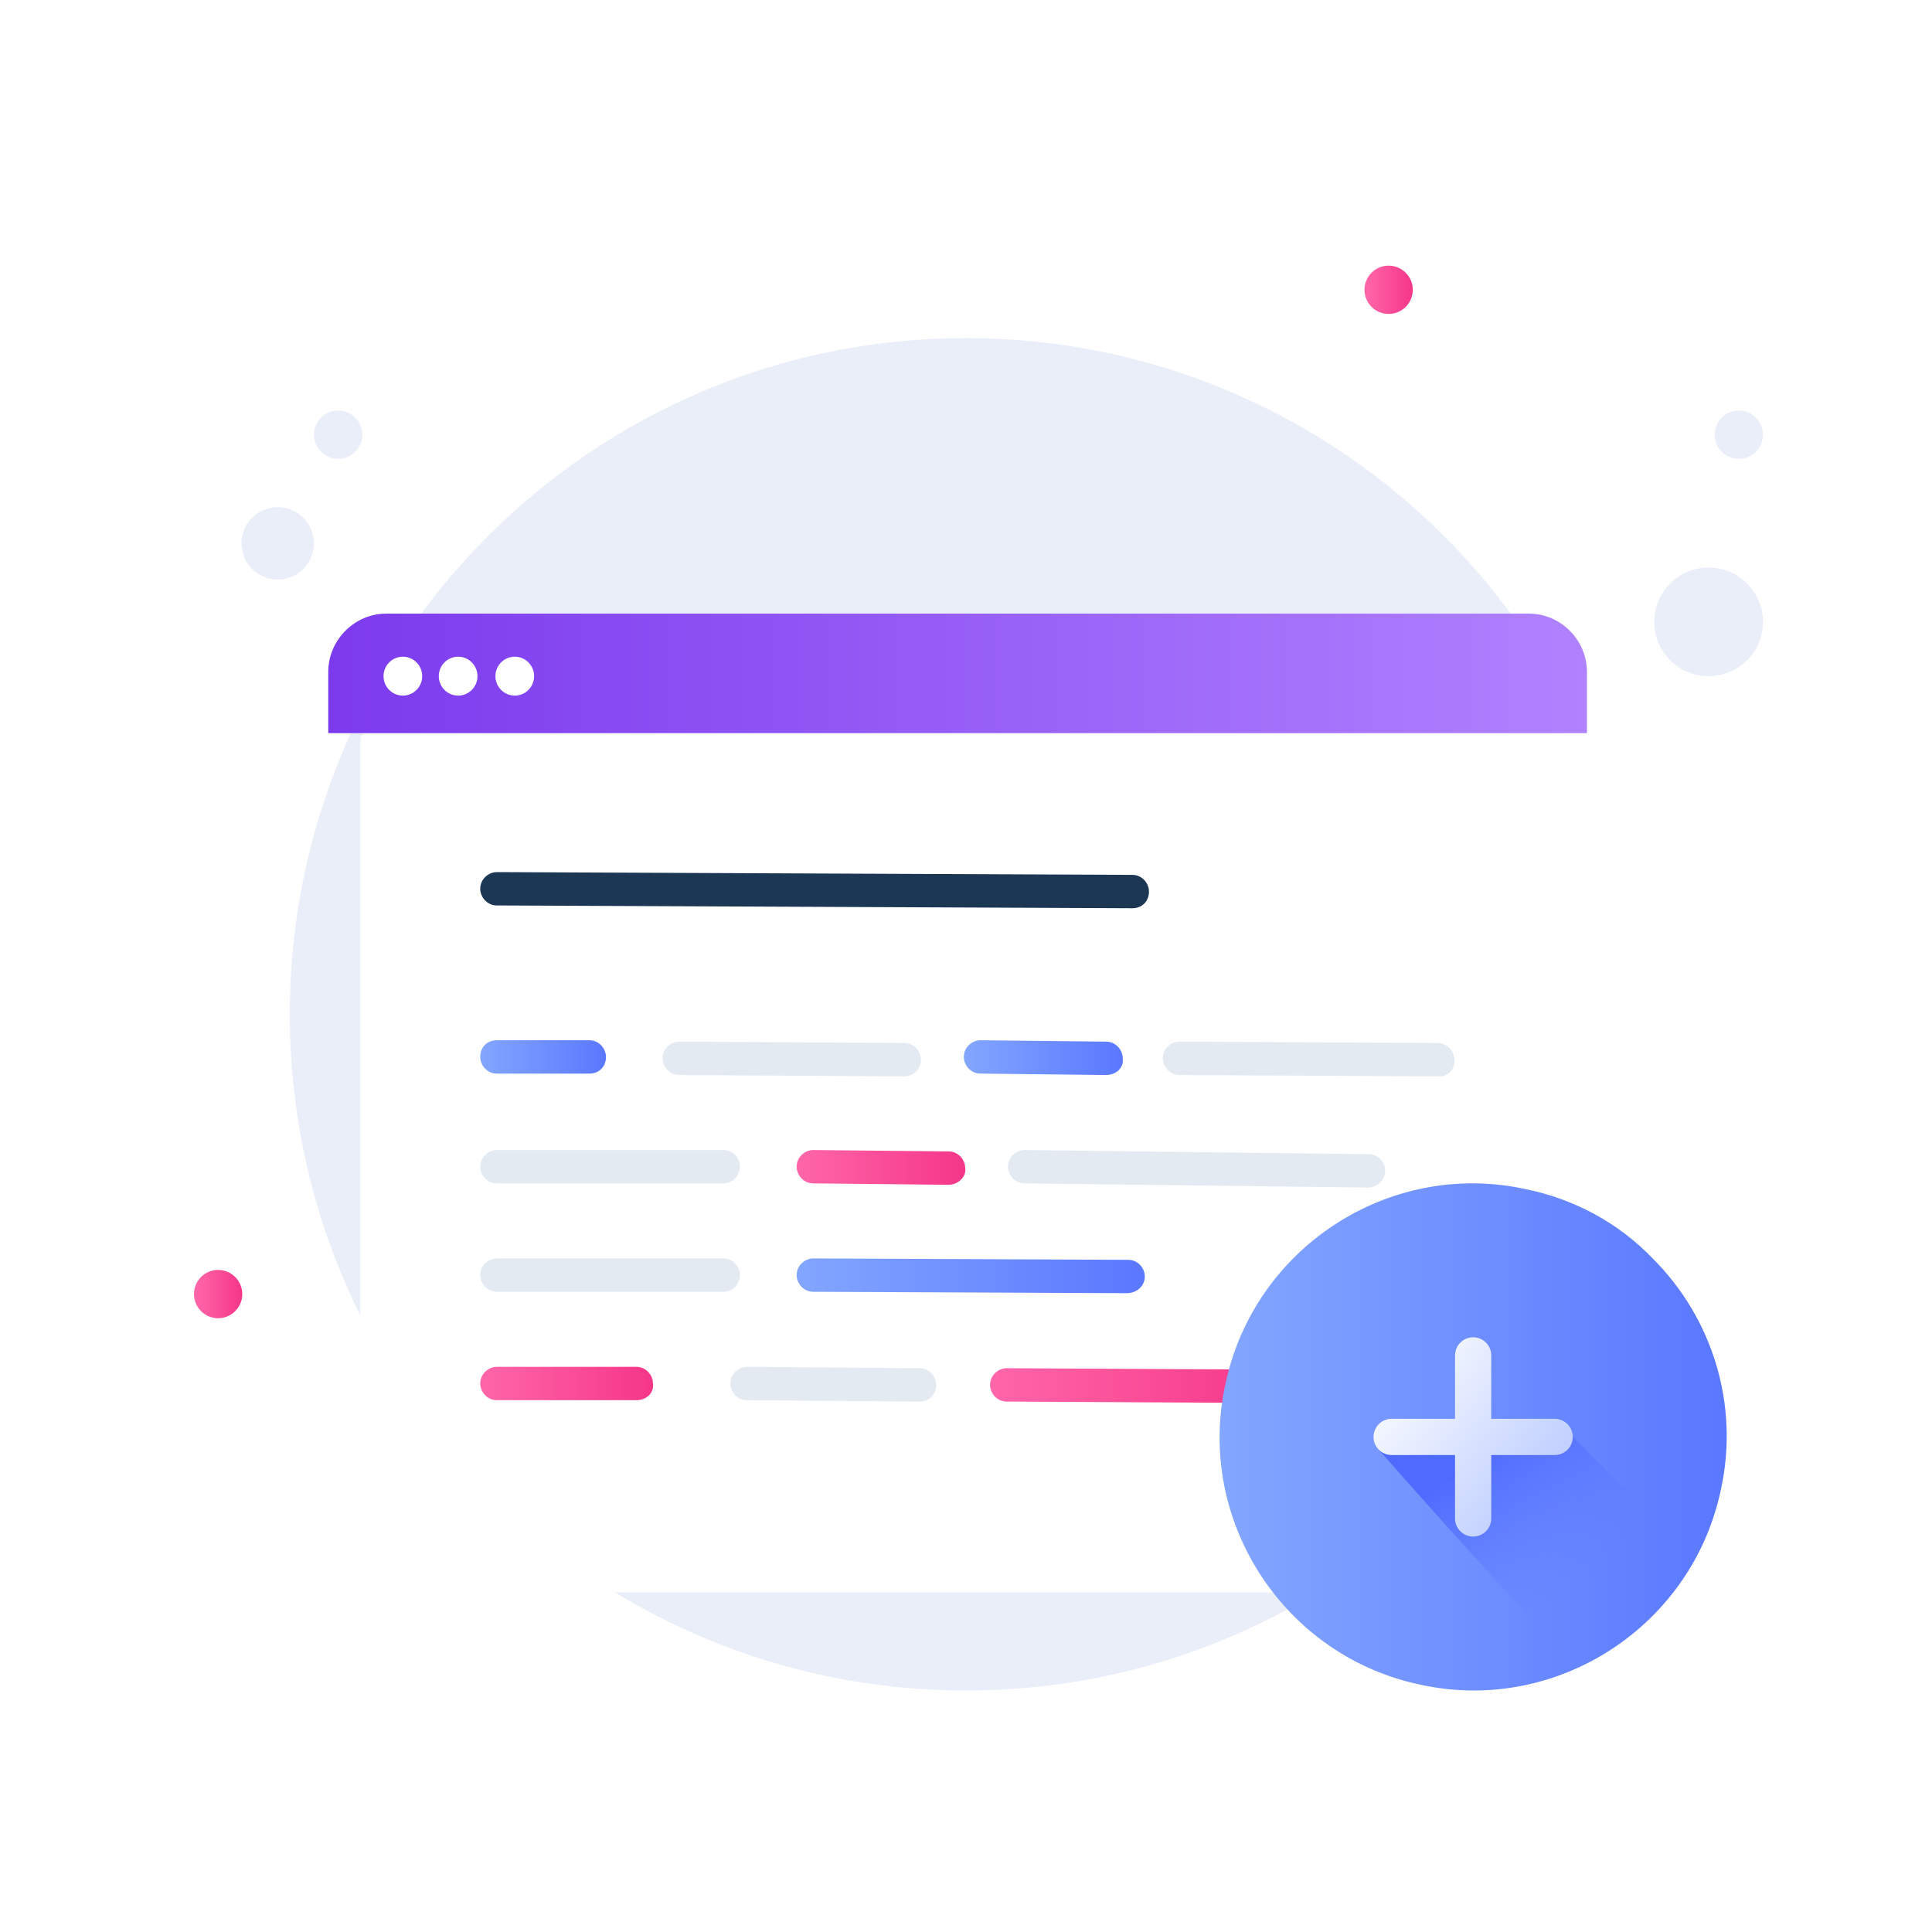<svg width="120" height="120" viewBox="0 0 120 120" fill="none" xmlns="http://www.w3.org/2000/svg">
<path d="M17.945 35.889C19.127 35.505 19.773 34.236 19.389 33.055C19.005 31.873 17.736 31.227 16.555 31.611C15.373 31.995 14.727 33.264 15.111 34.445C15.495 35.627 16.764 36.273 17.945 35.889Z" fill="#EAEEF9"/>
<path d="M21.463 28.426C22.251 28.17 22.682 27.324 22.426 26.536C22.17 25.749 21.324 25.318 20.537 25.574C19.749 25.83 19.318 26.676 19.574 27.464C19.83 28.251 20.676 28.682 21.463 28.426Z" fill="#EAEEF9"/>
<path d="M108.402 41.116C109.778 39.859 109.874 37.724 108.616 36.348C107.359 34.972 105.224 34.876 103.848 36.134C102.472 37.391 102.376 39.526 103.634 40.902C104.891 42.278 107.026 42.374 108.402 41.116Z" fill="#EAEEF9"/>
<path d="M109.011 28.107C109.624 27.548 109.666 26.6 109.108 25.988C108.548 25.377 107.599 25.334 106.988 25.893C106.377 26.452 106.334 27.4 106.893 28.012C107.451 28.623 108.4 28.666 109.011 28.107Z" fill="#EAEEF9"/>
<path d="M60 105C83.196 105 102 86.196 102 63C102 39.804 83.196 21 60 21C36.804 21 18 39.804 18 63C18 86.196 36.804 105 60 105Z" fill="#EAEEF9"/>
<path d="M37.38 45.881V50.542V87.831C37.38 89.557 38.754 90.938 40.384 90.938H100.457C102.173 90.938 103.46 89.557 103.46 87.831V50.542V46.054C103.46 44.241 102.002 42.774 100.199 42.774H40.384L37.38 45.881Z" fill="white"/>
<g filter="url(#filter0_d_1770_4518)">
<path d="M20.388 41.738V47.262V91.284C20.388 93.269 22.019 94.909 23.993 94.909H94.965C96.939 94.909 98.569 93.269 98.569 91.284V47.262V41.911C98.569 39.753 96.853 38.113 94.793 38.113H23.993L20.388 41.738Z" fill="white"/>
</g>
<path d="M75.312 45.536H20.388V41.738C20.388 39.753 22.019 38.113 23.993 38.113H94.965C96.939 38.113 98.569 39.753 98.569 41.738V45.536H86.469H75.312Z" fill="url(#paint0_linear_1770_4518)"/>
<path d="M25.023 43.206C25.686 43.206 26.224 42.665 26.224 41.997C26.224 41.33 25.686 40.789 25.023 40.789C24.359 40.789 23.821 41.33 23.821 41.997C23.821 42.665 24.359 43.206 25.023 43.206Z" fill="white"/>
<path d="M28.455 43.206C29.119 43.206 29.657 42.665 29.657 41.997C29.657 41.33 29.119 40.789 28.455 40.789C27.792 40.789 27.254 41.33 27.254 41.997C27.254 42.665 27.792 43.206 28.455 43.206Z" fill="white"/>
<path d="M31.974 43.206C32.637 43.206 33.175 42.665 33.175 41.997C33.175 41.33 32.637 40.789 31.974 40.789C31.31 40.789 30.772 41.33 30.772 41.997C30.772 42.665 31.31 43.206 31.974 43.206Z" fill="white"/>
<path d="M56.175 66.856L42.186 66.77C41.586 66.77 41.156 66.252 41.156 65.734C41.156 65.13 41.671 64.698 42.186 64.698L56.175 64.784C56.775 64.784 57.205 65.302 57.205 65.82C57.205 66.338 56.775 66.856 56.175 66.856Z" fill="#E3EAF2"/>
<path d="M89.386 66.856L73.253 66.77C72.652 66.77 72.223 66.252 72.223 65.734C72.223 65.13 72.738 64.698 73.253 64.698L89.3 64.784C89.901 64.784 90.33 65.302 90.33 65.82C90.416 66.338 89.987 66.856 89.386 66.856Z" fill="#E3EAF2"/>
<path d="M78.659 87.14L62.525 87.054C61.925 87.054 61.495 86.536 61.495 86.018C61.495 85.414 62.01 84.982 62.525 84.982L78.659 85.069C79.26 85.069 79.689 85.587 79.689 86.105C79.689 86.709 79.174 87.14 78.659 87.14Z" fill="url(#paint1_linear_1770_4518)"/>
<path d="M68.704 66.77L60.895 66.684C60.294 66.684 59.865 66.166 59.865 65.648C59.865 65.044 60.38 64.612 60.895 64.612L68.704 64.698C69.305 64.698 69.734 65.216 69.734 65.734C69.82 66.338 69.305 66.77 68.704 66.77Z" fill="url(#paint2_linear_1770_4518)"/>
<path d="M36.608 66.684H30.858C30.258 66.684 29.828 66.166 29.828 65.648C29.828 65.044 30.258 64.612 30.858 64.612H36.608C37.209 64.612 37.638 65.13 37.638 65.648C37.638 66.252 37.209 66.684 36.608 66.684Z" fill="url(#paint3_linear_1770_4518)"/>
<path d="M58.921 73.589L50.511 73.502C49.91 73.502 49.481 72.985 49.481 72.467C49.481 71.862 49.996 71.431 50.511 71.431L58.921 71.517C59.522 71.517 59.951 72.035 59.951 72.553C60.037 73.071 59.522 73.589 58.921 73.589Z" fill="url(#paint4_linear_1770_4518)"/>
<path d="M85.01 73.761L63.641 73.502C63.04 73.502 62.611 72.985 62.611 72.467C62.611 71.862 63.126 71.431 63.641 71.431L85.01 71.69C85.61 71.69 86.04 72.208 86.04 72.726C86.04 73.243 85.525 73.761 85.01 73.761Z" fill="#E3EAF2"/>
<path d="M44.933 73.502H30.858C30.258 73.502 29.828 72.985 29.828 72.467C29.828 71.862 30.343 71.431 30.858 71.431H44.933C45.533 71.431 45.962 71.949 45.962 72.467C45.962 72.985 45.533 73.502 44.933 73.502Z" fill="#E3EAF2"/>
<path d="M69.991 80.321L50.511 80.235C49.91 80.235 49.481 79.717 49.481 79.199C49.481 78.595 49.996 78.163 50.511 78.163L70.077 78.25C70.678 78.25 71.107 78.768 71.107 79.285C71.107 79.89 70.592 80.321 69.991 80.321Z" fill="url(#paint5_linear_1770_4518)"/>
<path d="M44.933 80.235H30.858C30.258 80.235 29.828 79.717 29.828 79.199C29.828 78.595 30.343 78.163 30.858 78.163H44.933C45.533 78.163 45.962 78.681 45.962 79.199C45.962 79.717 45.533 80.235 44.933 80.235Z" fill="#E3EAF2"/>
<path d="M57.119 87.054L46.391 86.968C45.791 86.968 45.361 86.45 45.361 85.932C45.361 85.328 45.876 84.896 46.391 84.896L57.119 84.982C57.719 84.982 58.148 85.5 58.148 86.018C58.148 86.622 57.719 87.054 57.119 87.054Z" fill="#E3EAF2"/>
<path d="M39.526 86.968H30.858C30.258 86.968 29.828 86.45 29.828 85.932C29.828 85.328 30.343 84.896 30.858 84.896H39.526C40.127 84.896 40.556 85.414 40.556 85.932C40.642 86.536 40.127 86.968 39.526 86.968Z" fill="url(#paint6_linear_1770_4518)"/>
<path d="M70.335 56.412L30.858 56.239C30.258 56.239 29.828 55.721 29.828 55.203C29.828 54.599 30.343 54.168 30.858 54.168L70.335 54.34C70.936 54.34 71.365 54.858 71.365 55.376C71.365 55.98 70.936 56.412 70.335 56.412Z" fill="#1C3754"/>
<path d="M106.901 92.452C105.17 100.933 96.777 106.472 88.297 104.654C79.816 102.924 74.278 94.529 76.096 86.048C77.826 77.567 86.22 72.028 94.7 73.846C97.729 74.451 100.498 75.923 102.661 78.173C106.382 81.894 108.026 87.26 106.901 92.452Z" fill="url(#paint7_linear_1770_4518)"/>
<path d="M85.547 89.936C85.547 89.936 93.017 98.466 96.879 102.35C96.879 102.35 99.795 100.791 101.417 99.206C102.965 97.693 104.045 95.717 104.045 95.717L97.477 89.004H90.537L85.547 89.936Z" fill="url(#paint8_linear_1770_4518)"/>
<path fill-rule="evenodd" clipRule="evenodd" d="M91.5 83.062C92.121 83.062 92.625 83.566 92.625 84.188V88.125H96.562C97.184 88.125 97.688 88.629 97.688 89.25C97.688 89.871 97.184 90.375 96.562 90.375H92.625V94.312C92.625 94.934 92.121 95.438 91.5 95.438C90.879 95.438 90.375 94.934 90.375 94.312V90.375H86.438C85.816 90.375 85.312 89.871 85.312 89.25C85.312 88.629 85.816 88.125 86.438 88.125H90.375V84.188C90.375 83.566 90.879 83.062 91.5 83.062Z" fill="url(#paint9_linear_1770_4518)"/>
<path d="M86.25 19.5C87.078 19.5 87.75 18.828 87.75 18C87.75 17.172 87.078 16.5 86.25 16.5C85.422 16.5 84.75 17.172 84.75 18C84.75 18.828 85.422 19.5 86.25 19.5Z" fill="url(#paint10_linear_1770_4518)"/>
<path d="M13.547 81.877C14.375 81.877 15.047 81.205 15.047 80.377C15.047 79.549 14.375 78.877 13.547 78.877C12.718 78.877 12.047 79.549 12.047 80.377C12.047 81.205 12.718 81.877 13.547 81.877Z" fill="url(#paint11_linear_1770_4518)"/>
<defs>
<filter id="filter0_d_1770_4518" x="18.388" y="38.113" width="86.181" height="64.796" filterUnits="userSpaceOnUse" color-interpolation-filters="sRGB">
<feFlood flood-opacity="0" result="BackgroundImageFix"/>
<feColorMatrix in="SourceAlpha" type="matrix" values="0 0 0 0 0 0 0 0 0 0 0 0 0 0 0 0 0 0 127 0" result="hardAlpha"/>
<feOffset dx="2" dy="4"/>
<feGaussianBlur stdDeviation="2"/>
<feComposite in2="hardAlpha" operator="out"/>
<feColorMatrix type="matrix" values="0 0 0 0 0.067 0 0 0 0 0.094 0 0 0 0 0.153 0 0 0 0.08 0"/>
<feBlend mode="normal" in2="BackgroundImageFix" result="effect1_dropShadow_1770_4518"/>
<feBlend mode="normal" in="SourceGraphic" in2="effect1_dropShadow_1770_4518" result="shape"/>
</filter>
<linearGradient id="paint0_linear_1770_4518" x1="20.25" y1="42" x2="98.625" y2="42" gradientUnits="userSpaceOnUse">
<stop stop-color="#7C3AED"/>
<stop offset="1" stop-color="#B082FF"/>
</linearGradient>
<linearGradient id="paint1_linear_1770_4518" x1="61.491" y1="86.036" x2="79.689" y2="86.036" gradientUnits="userSpaceOnUse">
<stop stop-color="#FF66A9"/>
<stop offset="1" stop-color="#F53689"/>
</linearGradient>
<linearGradient id="paint2_linear_1770_4518" x1="59.875" y1="65.701" x2="69.789" y2="65.701" gradientUnits="userSpaceOnUse">
<stop stop-color="#83A6FF"/>
<stop offset="1" stop-color="#5A78FF"/>
</linearGradient>
<linearGradient id="paint3_linear_1770_4518" x1="29.814" y1="65.617" x2="37.668" y2="65.617" gradientUnits="userSpaceOnUse">
<stop stop-color="#83A6FF"/>
<stop offset="1" stop-color="#5A78FF"/>
</linearGradient>
<linearGradient id="paint4_linear_1770_4518" x1="49.485" y1="72.471" x2="60.002" y2="72.471" gradientUnits="userSpaceOnUse">
<stop stop-color="#FF66A9"/>
<stop offset="1" stop-color="#F53689"/>
</linearGradient>
<linearGradient id="paint5_linear_1770_4518" x1="49.487" y1="79.235" x2="71.086" y2="79.235" gradientUnits="userSpaceOnUse">
<stop stop-color="#83A6FF"/>
<stop offset="1" stop-color="#5A78FF"/>
</linearGradient>
<linearGradient id="paint6_linear_1770_4518" x1="29.82" y1="85.9" x2="40.609" y2="85.9" gradientUnits="userSpaceOnUse">
<stop stop-color="#FF66A9"/>
<stop offset="1" stop-color="#F53689"/>
</linearGradient>
<linearGradient id="paint7_linear_1770_4518" x1="75.715" y1="89.289" x2="107.24" y2="89.289" gradientUnits="userSpaceOnUse">
<stop stop-color="#83A6FF"/>
<stop offset="1" stop-color="#5A78FF"/>
</linearGradient>
<linearGradient id="paint8_linear_1770_4518" x1="93.42" y1="89.004" x2="99.847" y2="97.188" gradientUnits="userSpaceOnUse">
<stop stop-color="#4F6AFF"/>
<stop offset="1" stop-color="#657EFF" stop-opacity="0"/>
</linearGradient>
<linearGradient id="paint9_linear_1770_4518" x1="94.889" y1="92.801" x2="85.07" y2="85.352" gradientUnits="userSpaceOnUse">
<stop offset="0.011" stop-color="#C2D1FF"/>
<stop offset="1" stop-color="white"/>
</linearGradient>
<linearGradient id="paint10_linear_1770_4518" x1="84.826" y1="17.979" x2="87.736" y2="17.979" gradientUnits="userSpaceOnUse">
<stop stop-color="#FF66A9"/>
<stop offset="1" stop-color="#F53689"/>
</linearGradient>
<linearGradient id="paint11_linear_1770_4518" x1="12.121" y1="80.369" x2="15.031" y2="80.369" gradientUnits="userSpaceOnUse">
<stop stop-color="#FF66A9"/>
<stop offset="1" stop-color="#F53689"/>
</linearGradient>
</defs>
</svg>

